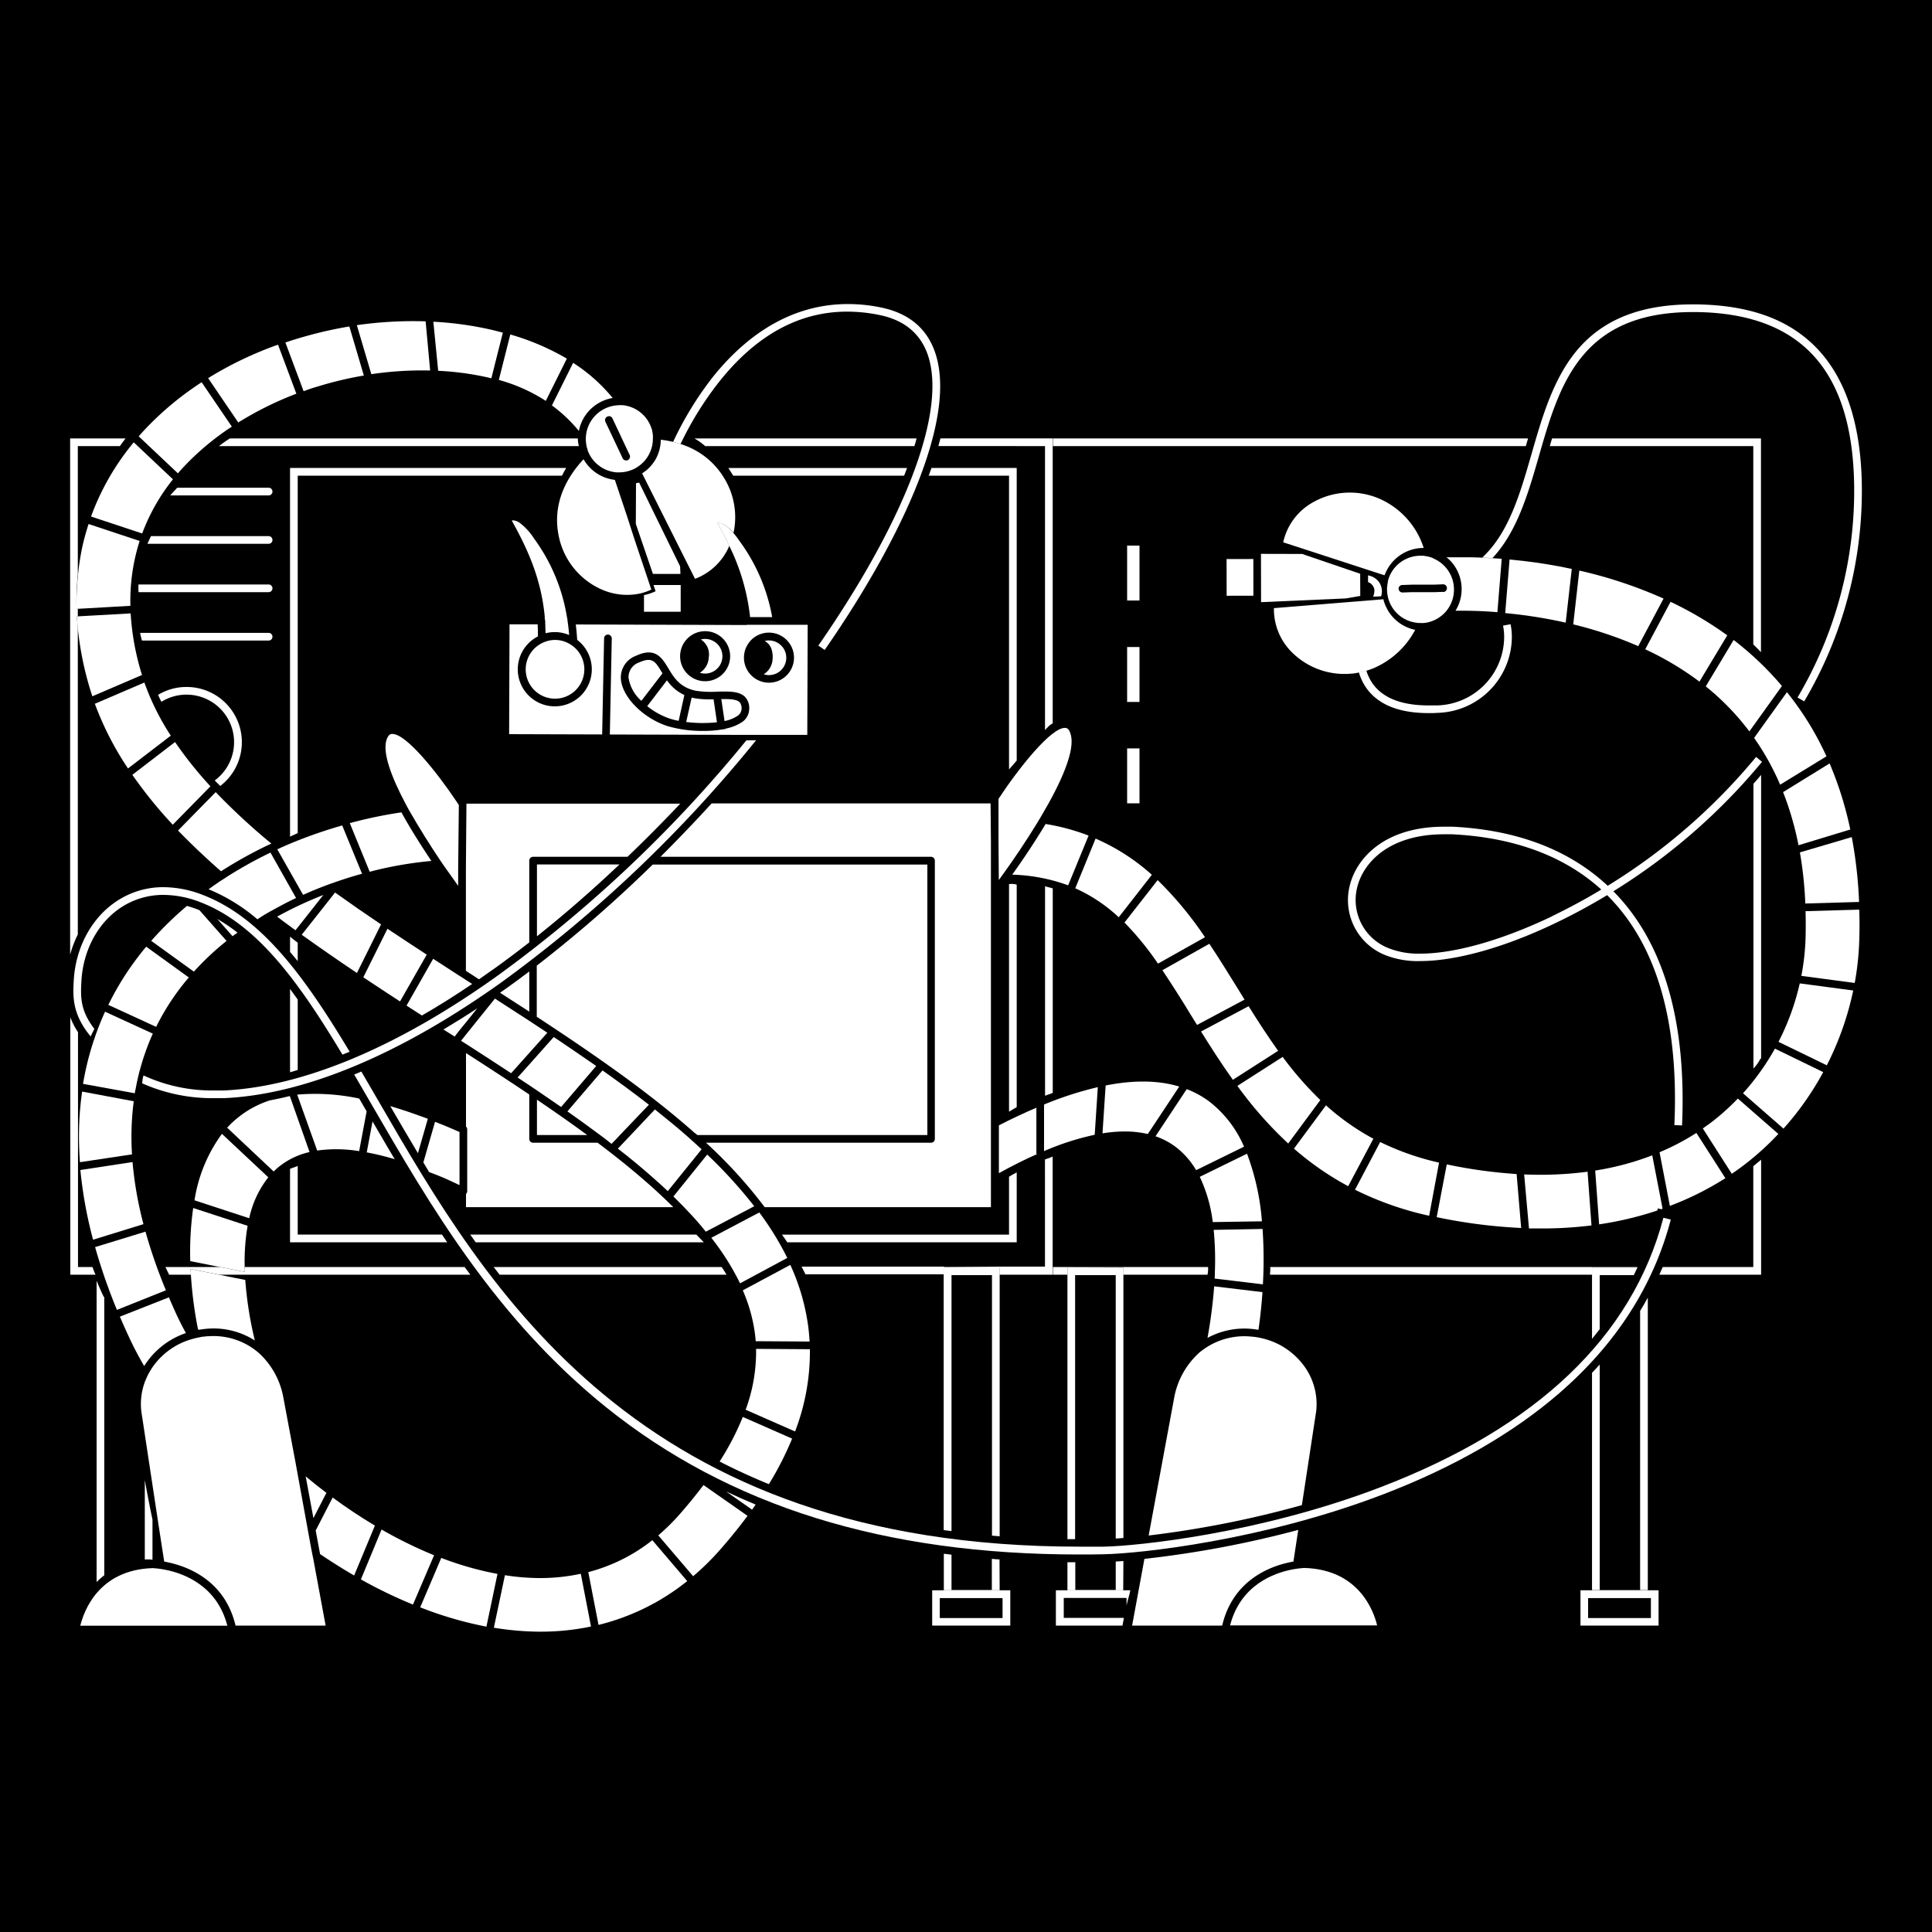 <svg xmlns="http://www.w3.org/2000/svg" viewBox="0 0 400 400"><defs><style>.cls-1{fill:none;}.cls-2{fill:#fff;}</style></defs><title>Circuit3dGrowwwKit</title><g id="Layer_2" data-name="Layer 2"><rect width="400" height="400"/></g><g id="Layer_1" data-name="Layer 1"><path class="cls-1" d="M299,172.71c-11.4,0-16.82,5.91-18,11.17a10.71,10.71,0,0,0,6.7,12.47,16.8,16.8,0,0,0,6.42,1.07c7,0,16.77-2.71,27.25-7.72,3.47-1.66,6.89-3.5,10.22-5.51-8.84-8.06-20.3-10.92-30.88-11.44C300.08,172.72,299.51,172.71,299,172.71Zm21.67,15.56c-10,4.8-19.72,7.56-26.56,7.56a15.27,15.27,0,0,1-5.81-1,9.17,9.17,0,0,1-5.76-10.65,11.48,11.48,0,0,1,4.56-6.62c3-2.17,7.08-3.31,11.9-3.31.53,0,1.07,0,1.62,0,11.57.57,21.06,3.8,28.24,9.61C326.13,185.5,323.38,187,320.63,188.27Z"/><path class="cls-2" d="M154.63,129.4h-.8l-34.62-.11c.12,1,.22,2.08.29,3.19a7.66,7.66,0,0,1-5.31,13.73,7.41,7.41,0,0,1-2.15-.51,7.66,7.66,0,0,1-.67-13.94c0-.85,0-1.68-.07-2.5h-5.81L105.41,152l19.26.06.4-19.9a.79.79,0,0,1,.81-.78.81.81,0,0,1,.78.81l-.4,19.88,27.07.08h6.16l7.65,0,.08-22.8H154.63Zm-13.8,6a5.18,5.18,0,1,1,4.69,5.62A5.18,5.18,0,0,1,140.83,135.41ZM155.1,147a3.35,3.35,0,0,1-1.64,2.61,9.3,9.3,0,0,1-3.22,1.24v.07l-1.57.23v0a23.78,23.78,0,0,1-3.07.18,25.67,25.67,0,0,1-7.4-1c-5.1-1.66-9.43-6.07-9.66-9.83a4.79,4.79,0,0,1,3.12-4.72c4-1.88,5.39.39,6.71,2.58,1.13,1.9,2.41,4,5.73,4.66a21.39,21.39,0,0,0,4.41.18c2.46-.06,4.58-.12,5.78,1.13A3.4,3.4,0,0,1,155.1,147Zm4.57-16a4.49,4.49,0,0,1,.64.1,4.58,4.58,0,0,1,.82.25,5.52,5.52,0,0,1,.84.43,5.18,5.18,0,1,1-7.92,3.91,3.47,3.47,0,0,1,.06-.45,5,5,0,0,1,.59-1.63,5.41,5.41,0,0,1,.81-1.09A5.17,5.17,0,0,1,159.67,131Z"/><path class="cls-1" d="M145.52,141a5.18,5.18,0,1,0-4.69-5.62A5.19,5.19,0,0,0,145.52,141Zm-.42-8.63a3.47,3.47,0,0,1,1.21-.1,3.58,3.58,0,1,1-.65,7.14,3.2,3.2,0,0,1-.76-.15,3.93,3.93,0,0,0,1.84-3.19A3.64,3.64,0,0,0,145.1,132.4Z"/><path class="cls-2" d="M144.9,139.29a3.2,3.2,0,0,0,.76.15,3.58,3.58,0,1,0,.65-7.14,3.47,3.47,0,0,0-1.21.1,3.64,3.64,0,0,1,1.64,3.7A3.93,3.93,0,0,1,144.9,139.29Z"/><path class="cls-1" d="M222.63,264v54.7h1c1.66,0,3.28,0,5-.05.65,0,1.47-.05,2.44-.11V264Z"/><path class="cls-1" d="M69.37,218.94c-2.58-4.29-5.13-8.32-7.73-12v14.59C64.17,220.81,66.74,220,69.37,218.94Z"/><path class="cls-1" d="M218,263.91h-11v54.14c4.53.35,9.22.56,14.1.62V263.91Z"/><path class="cls-1" d="M154.11,135.27a3.47,3.47,0,0,0-.06.45,5.18,5.18,0,1,0,7.92-3.91,5.52,5.52,0,0,0-.84-.43,4.58,4.58,0,0,0-.82-.25,4.49,4.49,0,0,0-.64-.1,5.17,5.17,0,0,0-4.16,1.52,5.41,5.41,0,0,0-.81,1.09A5,5,0,0,0,154.11,135.27Zm5.73-.45a3,3,0,0,0-1.52-2.11,3.43,3.43,0,0,1,1.2-.1,3.94,3.94,0,0,1,.93.21,3.6,3.6,0,0,1,.82.44,4.08,4.08,0,0,1,.84.82,3.59,3.59,0,0,1-3.23,5.68,3.8,3.8,0,0,1-.76-.16,3.9,3.9,0,0,0,1.84-3.19A4.88,4.88,0,0,0,159.84,134.82Z"/><path class="cls-1" d="M298.68,121l-1.57.06-.79,0-.81,0-.89,0-.83,0-.82,0-.43,0-2.21.08h-.07a.8.8,0,0,0-.67.62.65.65,0,0,0,0,.2v0a.8.8,0,0,0,.79.73h.07l1.88-.07,1.18,0,.83,0h.29l.54,0,.86,0,.3,0,.51,0h.29l1.63-.06a.8.8,0,1,0-.06-1.59Z"/><path class="cls-1" d="M125.76,86.27a.81.81,0,0,0-.39,1.06l2.89,6.12.34.72.34.72v0a.8.8,0,0,0,.72.46l.16,0,.18-.06a.77.77,0,0,0,.42-.5.75.75,0,0,0,0-.53,0,0,0,0,0,0,0l-.33-.69-.34-.72-1.07-2.27-.34-.74-1.5-3.17A.78.78,0,0,0,125.76,86.27Z"/><path class="cls-1" d="M299,174.3c-4.82,0-8.93,1.14-11.9,3.31a11.48,11.48,0,0,0-4.56,6.62,9.17,9.17,0,0,0,5.76,10.65,15.27,15.27,0,0,0,5.81,1c6.84,0,16.52-2.76,26.56-7.56,2.75-1.32,5.5-2.77,8.19-4.32-7.18-5.81-16.67-9-28.24-9.61C300,174.31,299.49,174.3,299,174.3Z"/><rect class="cls-1" x="194.59" y="330.84" width="12.99" height="4.13"/><path class="cls-1" d="M331.2,275.2A66.53,66.53,0,0,0,338.26,264H331.2Z"/><rect class="cls-1" x="328.81" y="330.84" width="12.99" height="4.13"/><path class="cls-1" d="M109.58,178.18v16.93l1.59-1.26V179h17.08l1.67-1.59H110.37A.79.79,0,0,0,109.58,178.18Z"/><path class="cls-1" d="M197,264v53c2.73.35,5.52.66,8.38.9V264Z"/><path class="cls-1" d="M205.35,329.18v-6.44q-4.26-.35-8.38-.86v7.3Z"/><path class="cls-1" d="M231,329.18V323.3c-.92.05-1.71.09-2.34.1-1.74,0-3.49.06-5.2.06h-.83v5.73Z"/><path class="cls-1" d="M339.57,329.18V271.39a74,74,0,0,1-8.37,11.13v46.66Z"/><rect class="cls-2" x="253.95" y="115.75" width="5.54" height="7.6" transform="translate(-0.16 0.35) rotate(-0.08)"/><path class="cls-2" d="M297.49,146.05c-.58,0-1.15,0-1.7,0-5.56,0-9.44-1.51-11.57-4.48a9.72,9.72,0,0,1-1.34-2.75c-.49.14-1,.26-1.54.37a10.87,10.87,0,0,0,1.58,3.3c2.45,3.42,6.77,5.15,12.87,5.15.58,0,1.18,0,1.78-.05A15.81,15.81,0,0,0,313,132.45a13.48,13.48,0,0,0-.25-3.21l-1.56.29a11.93,11.93,0,0,1,.22,2.83A14.25,14.25,0,0,1,297.49,146.05Z"/><path class="cls-2" d="M285.94,123.46a3.31,3.31,0,0,0-.62-3.19,3.74,3.74,0,0,0-2.08-1.15v1.4a1.85,1.85,0,0,1,.78.5c.62.71.68,1.29.29,2.52Z"/><path class="cls-2" d="M217.84,183.87l.11,0h0Z"/><path class="cls-2" d="M216.37,183.47l.47.13-.48-.13v43.37l.47-.18-.46.17Z"/><path class="cls-2" d="M221,263.91v-1.52h11.55v1.52H250a5.94,5.94,0,0,0,.12-1.59H218v1.59Z"/><path class="cls-2" d="M216.37,240.14l.71-.27-.72.27v22.18h0Z"/><path class="cls-2" d="M315.9,92.36c.16-.53.31-1.06.47-1.59H218v1.59Z"/><path class="cls-2" d="M320.87,92.36H363v41.06c.56.51,1.08,1.09,1.59,1.61V90.77H321.34C321.18,91.3,321,91.83,320.87,92.36Z"/><polygon class="cls-2" points="216.36 92.36 216.36 151.16 216.37 151.15 216.37 92.36 216.36 92.36"/><path class="cls-2" d="M364.36,219.41a.86.86,0,0,1,.26-.3V160.44q-.78.93-1.59,1.83v58.94A7.63,7.63,0,0,0,364.36,219.41Z"/><path class="cls-2" d="M339,262.39l0-.07H263c0,.53,0,1.06-.07,1.59h66.73v-1.52Z"/><path class="cls-2" d="M363,241.45v20.87H344.25c-.22.53-.46,1.06-.7,1.59h21.07v-23.8l-.1.08C364,240.6,363.53,241,363,241.45Z"/><path class="cls-2" d="M217.68,183.82l-.09,0-.75-.19-.47-.13v43.36l.46-.17.33-.12.54-.2.26-.09V183.92h0l-.11,0Z"/><path class="cls-2" d="M96.19,262.32H50.66l0,1-5.16-1H34.24l.78,1.59h4.5l-.06-1.18,5.92,1.18h52Z"/><path class="cls-2" d="M150.41,263.91c-.31-.54-.63-1.07-1-1.59h-47.2l1.22,1.59Z"/><path class="cls-2" d="M19.15,262.32h-3V213.71a15.9,15.9,0,0,1-1.59-3.08v53.28h5.22C19.53,263.38,19.33,262.85,19.15,262.32Z"/><path class="cls-2" d="M16.11,130.06c-.08-.81-.15-1.62-.19-2.42h.19V126h-.26a55.23,55.23,0,0,1,.26-7.07V92.36h8.71c.38-.53.77-1.06,1.18-1.59H14.52V197.64a23.37,23.37,0,0,1,1.59-4.16Z"/><path class="cls-2" d="M206.94,262.39v1.52h11V239.48l-.08,0-.71.31-.09,0-.71.27v22.18H166a.49.49,0,0,1,0,.11c.27.48.53,1,.76,1.48h28.71v-1.52Z"/><path class="cls-2" d="M47.6,90.77a25.48,25.48,0,0,0-2.26,1.59h74.51a7.52,7.52,0,0,1-.22-1.59Z"/><path class="cls-2" d="M216.36,92.36h0v58.79l.18-.19.08-.09.11-.12.1-.09.09-.1.1-.1.1-.1.1-.09.1-.09.11-.08.1-.08.11-.07.1-.07.11-.06.1-.06v-59H194.71c-.13.53-.28,1.06-.43,1.59Z"/><path class="cls-2" d="M189.77,90.77h-46A13.31,13.31,0,0,1,146,92.36h43.32Q189.56,91.57,189.77,90.77Z"/><path class="cls-2" d="M341.16,268.66c-.51.92-1,1.83-1.59,2.73v57.79H331.2V282.52c-.52.58-1.05,1.14-1.59,1.7v45h11.55Z"/><path class="cls-2" d="M331.2,275.2V264h7.06c.26-.53.51-1.06.76-1.59h-9.41v14.79Q330.42,276.2,331.2,275.2Z"/><path class="cls-2" d="M329.61,329.25h-2.39v7.31h16.17v-7.31H329.61ZM341.8,335h-13v-4.13h13Z"/><path class="cls-2" d="M232.59,323.19l-1.59.11v5.88h-8.37v-5.73H221v5.81h11.55Z"/><path class="cls-2" d="M221,262.39v56.28h1.59V264H231v54.54l1.59-.11v-56Z"/><path class="cls-2" d="M221,329.25h-2.39v7.31H232.4c.09-.53.19-1.06.29-1.59H220.24v-4.13h13v1.56l.08-.35c.19-.93.54-1.85.7-2.8H221Z"/><path class="cls-2" d="M20,327.55a14,14,0,0,1,1.59-1.4V268.58a.9.9,0,0,1-.21-.29c-.48-1-.95-2.06-1.38-3.13Z"/><path class="cls-2" d="M31.57,314.61c-.58-2.7-1.09-5.43-1.59-8.16v16.43a7.06,7.06,0,0,1,1.59.05Z"/><path class="cls-2" d="M206.94,322.86c-.53,0-1.07-.07-1.59-.12v6.44H197v-7.3l-1.59-.2v7.57h11.56Z"/><path class="cls-2" d="M197,317V264h8.38v53.94l1.59.13V262.39H195.38V316.8Z"/><path class="cls-2" d="M195.38,329.25H193v7.31h16.17v-7.31H195.38ZM207.57,335h-13v-4.13h13Z"/><path class="cls-2" d="M44.47,161.59c.37.39.75.76,1.13,1.14a11.43,11.43,0,0,0-7-20.5,11.31,11.31,0,0,0-5.87,1.63q.31.73.69,1.44a9.76,9.76,0,0,1,5.18-1.48,9.84,9.84,0,0,1,5.85,17.77Z"/><path class="cls-2" d="M35.25,102.57H55.62a.79.79,0,0,0,.79-.79.79.79,0,0,0-.79-.8H36.69C36.21,101.52,35.73,102,35.25,102.57Z"/><path class="cls-2" d="M30.52,112.59h25.1a.79.79,0,0,0,.79-.8.79.79,0,0,0-.79-.79H31.26C31,111.53,30.76,112.06,30.52,112.59Z"/><path class="cls-2" d="M28.69,122.6H55.62a.79.79,0,0,0,.79-.79.79.79,0,0,0-.79-.8H28.67A14.06,14.06,0,0,0,28.69,122.6Z"/><path class="cls-2" d="M55.62,132.62a.79.79,0,0,0,.79-.8.79.79,0,0,0-.79-.79H29q.16.79.39,1.59Z"/><path class="cls-2" d="M210.5,242.73c-.54.27-1.07.58-1.59.89v12h-47L163,257.2H210.5Z"/><path class="cls-2" d="M117.22,96.89H60.05v76.32l1.59-.73v-74h54.71Q116.76,97.67,117.22,96.89Z"/><path class="cls-2" d="M151.82,98.48h35.37c.21-.53.42-1.06.61-1.58h-37c.37.54.68,1.11,1,1.57Z"/><path class="cls-2" d="M192.28,98.48h16.63V159.3c.53-.6,1.07-1.21,1.59-1.83V96.89H192.85Q192.58,97.69,192.28,98.48Z"/><path class="cls-2" d="M210.5,183.16a3.47,3.47,0,0,0-1.59-.11v47.11l1.17-.7.42-.24Z"/><path class="cls-2" d="M145.71,257.2l-1.54-1.59H97.36l1.12,1.59Z"/><path class="cls-2" d="M61.64,241.41c-.53.2-1.06.38-1.59.57V257.2H92.59c-.36-.53-.73-1.06-1.08-1.59H61.64Z"/><path class="cls-2" d="M61.64,221.53V206.94c-.53-.75-1.06-1.48-1.59-2.2V222C60.58,221.83,61.11,221.69,61.64,221.53Z"/><path class="cls-2" d="M60.05,197.08c.53.62,1.06,1.26,1.59,1.91v-3.81c-.54-.4-1.08-.82-1.59-1.26Z"/><rect class="cls-2" x="233.36" y="154.95" width="2.56" height="11.37"/><rect class="cls-2" x="233.36" y="112.96" width="2.56" height="11.37"/><rect class="cls-2" x="233.36" y="133.96" width="2.56" height="11.37"/><polygon class="cls-2" points="175.55 62.15 175.55 62.15 175.55 62.95 175.55 62.15"/><path class="cls-2" d="M148.85,79.1c7.68-9.7,16.59-14.58,26.54-14.58a33.15,33.15,0,0,1,6.83.73c4.79,1,8,3.55,9.63,7.57,4.51,11.33-3.87,34.07-22.42,60.84l1.31.91c8.95-12.91,15.78-25.32,19.78-35.89,4.31-11.41,5.25-20.31,2.81-26.45-1.81-4.54-5.44-7.41-10.79-8.54a33.78,33.78,0,0,0-7-.74c-10.46,0-20,5.15-28,15.16a69.76,69.76,0,0,0-8.18,13.38c.51.12,1,.27,1.54.44A68.17,68.17,0,0,1,148.85,79.1Z"/><path class="cls-2" d="M363.58,156.72a124.27,124.27,0,0,1-30.72,26.67c-8-7.46-18.77-11.57-32.12-12.23-.61,0-1.21,0-1.79,0-12.33,0-18.23,6.57-19.55,12.41A12.26,12.26,0,0,0,287,197.82a18.36,18.36,0,0,0,7,1.16c7.33,0,17.34-2.74,28-7.85,3.65-1.74,7.24-3.68,10.74-5.8,9,8.94,15,23.71,13.92,47.61l1.59.07c.93-21.23-3.65-37.33-13.61-47.85l-.61-.63a125.85,125.85,0,0,0,30.78-26.8Zm-42.26,33c-10.48,5-20.23,7.72-27.25,7.72a16.8,16.8,0,0,1-6.42-1.07,10.71,10.71,0,0,1-6.7-12.47c1.19-5.26,6.61-11.17,18-11.17.55,0,1.12,0,1.7,0,10.58.52,22,3.38,30.88,11.44C328.21,186.2,324.79,188,321.32,189.7Z"/><path class="cls-2" d="M306.86,115.46c.69,0,1.4.06,2.12.11,5.13-5.48,7.42-13.44,9.65-21.18,4.21-14.64,8.56-29.78,31.82-29.78h.92c21.47.35,32.11,12,32.51,35.71a84,84,0,0,1-11.72,44.09l1.38.8a85.66,85.66,0,0,0,11.93-44.92c-.24-14.18-4.24-24.45-11.87-30.52-5.5-4.39-12.77-6.59-22.21-6.75h-.95c-10.81,0-18.69,3.16-24.05,9.64-4.85,5.87-7.11,13.71-9.29,21.29C314.68,102.34,312.38,110.33,306.86,115.46Z"/><polygon class="cls-2" points="261.09 124.67 278.61 123.9 281.63 123.38 281.61 118.79 269.59 114.69 261.07 114.67 261.09 124.67"/><path class="cls-2" d="M135.3,121.12l.43,1.29a11.31,11.31,0,0,1-2.4.81v3.44h7.6v-5.54Z"/><polygon class="cls-2" points="132.33 99.92 131.68 100.04 131.64 108.47 135.18 118.82 140.88 118.83 140.81 117.26 132.33 99.92"/><path class="cls-2" d="M134.33,245.18c-3.29-2.91-6.84-5.76-10.6-8.59H110.37a.79.79,0,0,1-.79-.79v-9.19c-4.24-2.85-8.62-5.7-13.1-8.58v15.21a.81.81,0,0,1,.25.56v12.83a.81.81,0,0,1-.25.57v2.73h42.91Q137.05,247.58,134.33,245.18Z"/><path class="cls-2" d="M99.19,202.75c1-.71,2-1.42,3.08-2.16q3.63-2.61,7.31-5.48V178.18a.79.79,0,0,1,.79-.79h19.55q5.55-5.32,10.92-11H96.57a.52.52,0,0,1,0,.11l-.11,13.31V201L99,202.65Z"/><path class="cls-2" d="M136.75,177.39h56a.79.79,0,0,1,.8.79V235.8a.79.79,0,0,1-.8.79H146.17a98.3,98.3,0,0,1,12.15,13.34h46.84V174.25l-.07-7.91H147.34Q142.15,172,136.75,177.39Z"/><path class="cls-2" d="M109.58,209.45v-8.32c-1.52,1.14-3,2.26-4.53,3.34l-1.52,1.07Z"/><path class="cls-2" d="M111.17,193.85c5.72-4.55,11.45-9.54,17.08-14.87H111.17Z"/><path class="cls-2" d="M144.42,235H192V179H135.13a273.74,273.74,0,0,1-24,20.93v10.58c11.77,7.72,23.24,15.66,32.63,24Z"/><path class="cls-2" d="M111.17,227.68V235h10.41C118.25,232.55,114.77,230.12,111.17,227.68Z"/><path class="cls-2" d="M74.37,227.44a43.93,43.93,0,0,0-12.84-.81l4.14,11.58a29,29,0,0,1,8.69.12l1.55-8.24c-.09-.16-.18-.32-.28-.47Z"/><path class="cls-2" d="M75.93,238.59A55.34,55.34,0,0,1,81.72,240c-1.57-2.63-3.09-5.25-4.59-7.82Z"/><path class="cls-2" d="M88.58,231.63c-2.7-1-5.3-1.9-7.78-2.62,1.84,3.17,3.74,6.43,5.73,9.75Z"/><path class="cls-2" d="M57.53,241.74a15.6,15.6,0,0,1,6.56-3.22L60,226.92c-1.4.35-2.79.65-4.16.91a20.58,20.58,0,0,0-6.69,3.65,18.45,18.45,0,0,0-2.12,2l9.64,9.07A11.94,11.94,0,0,1,57.53,241.74Z"/><path class="cls-2" d="M39.52,263.91A85,85,0,0,0,41,275.25l.23.06c.35-.05.7-.11,1.06-.15a15.9,15.9,0,0,1,10.47,2.37A77.23,77.23,0,0,1,50.78,265l-5.4-1.08-5.92-1.18Z"/><path class="cls-2" d="M40.27,248.51l11.33,3.71a20.55,20.55,0,0,1,3.95-8.47l-9.6-9A31.28,31.28,0,0,0,40.27,248.51Z"/><path class="cls-2" d="M50.66,262.32a43.53,43.53,0,0,1,.61-8.53L40,250.1a65,65,0,0,0-.61,11l6.13,1.22,5.16,1Z"/><path class="cls-2" d="M94.89,245.25l.25.11v-11l-.25-.1q-2.46-1.09-4.82-2l-2.42,8.41c.39.65.79,1.31,1.2,2C90.79,243.36,92.81,244.25,94.89,245.25Z"/><path class="cls-2" d="M29.44,110.45a40.24,40.24,0,0,1,6.37-11.21l-8.12-7.66a51.77,51.77,0,0,0-8.84,15.36Z"/><path class="cls-2" d="M38.07,96.62A54.81,54.81,0,0,1,48,88.33l-6.25-9.19A63.89,63.89,0,0,0,29.92,89c-.41.44-.81.89-1.2,1.34L36.83,98C37.23,97.54,37.64,97.08,38.07,96.62Z"/><path class="cls-2" d="M67.58,309.08q-2.17-1.63-4.29-3.41l1.6,8.64Z"/><path class="cls-2" d="M99.25,77.78c.79.15,1.62.33,2.48.54l2.38-9.45c-.75-.2-1.52-.39-2.3-.58a70,70,0,0,0-12.09-1.68l1,10.16A59.88,59.88,0,0,1,99.25,77.78Z"/><path class="cls-2" d="M119.85,89.23a8.56,8.56,0,0,1,6-6.6,9.69,9.69,0,0,1,1-.23,35.23,35.23,0,0,0-8.19-7.28l-4.39,8.82A30.1,30.1,0,0,1,119.85,89.23Z"/><path class="cls-2" d="M113,83l4.36-8.75a51.08,51.08,0,0,0-11.71-5l-2.37,9.41A34.8,34.8,0,0,1,113,83Z"/><path class="cls-2" d="M164,297.85l-10.21-4.49a55.58,55.58,0,0,1-4.8,9.23q4.88,2.51,10.2,4.69A65.65,65.65,0,0,0,164,297.85Z"/><path class="cls-2" d="M155.71,312.56l.74-1.05c-2.07-.86-4.12-1.77-6.13-2.72Z"/><path class="cls-2" d="M61.36,81.51l-3.8-10.15a75.47,75.47,0,0,0-14.47,6.93l6.24,9.18A69.83,69.83,0,0,1,61.36,81.51Z"/><path class="cls-2" d="M156.46,277.68l11.16.07c-.07-1.19-.18-2.38-.35-3.57a44.74,44.74,0,0,0-3.64-12.3l-9.84,5.27a33.43,33.43,0,0,1,2.46,8.59C156.34,276.38,156.41,277,156.46,277.68Z"/><path class="cls-2" d="M140.8,313.42a44.06,44.06,0,0,1-4.51,4.46l7.22,8.46a54.09,54.09,0,0,0,5.66-5.58q3.06-3.5,5.6-6.92l-9.12-6.38C144.18,309.42,142.56,311.4,140.8,313.42Z"/><path class="cls-2" d="M167.68,279.34l-11.14-.07a34.73,34.73,0,0,1-2.16,12.6l10.23,4.5A45.94,45.94,0,0,0,167.68,279.34Z"/><path class="cls-2" d="M89.06,76.71l-.94-10.18a82.4,82.4,0,0,0-14.24.79l3,10.15A71.47,71.47,0,0,1,89.06,76.71Z"/><path class="cls-2" d="M121.8,325.49l2.12,10.93a47.41,47.41,0,0,0,18.36-9.07l-7.22-8.47A36,36,0,0,1,121.8,325.49Z"/><path class="cls-2" d="M65.85,80a74.57,74.57,0,0,1,9.48-2.25l-3-10.16a83.54,83.54,0,0,0-8.95,2q-2.18.6-4.29,1.32L62.86,81C63.85,80.62,64.84,80.28,65.85,80Z"/><path class="cls-2" d="M111.91,326.72h-.27a47.11,47.11,0,0,1-7.1-.59L102.25,337a60.27,60.27,0,0,0,9.33.82h.33a50.54,50.54,0,0,0,10.45-1.07l-2.11-10.92A39.78,39.78,0,0,1,111.91,326.72Z"/><path class="cls-2" d="M68.87,310.05l-3.51,6.82.91,4.89q3.23,2.19,6.5,4.11l.55.32,4.3-10.33C74.67,314.11,71.75,312.16,68.87,310.05Z"/><path class="cls-2" d="M79,316.67,74.72,327a97.42,97.42,0,0,0,10.78,5.21L89.87,322A90.35,90.35,0,0,1,79,316.67Z"/><path class="cls-2" d="M91.36,322.55,87,332.78a77.51,77.51,0,0,0,13.71,4L103,325.86A66.32,66.32,0,0,1,91.36,322.55Z"/><path class="cls-2" d="M88.35,197.65c-2.73-1.78-5.45-3.57-8.13-5.36l-5,10.05q3.78,2.52,7.6,5Z"/><path class="cls-2" d="M35.77,170.75l7.8-7.95a80.44,80.44,0,0,1-7.33-9.17l-8.84,6.79A92.78,92.78,0,0,0,35.77,170.75Z"/><path class="cls-2" d="M78.89,191.39q-4.86-3.27-9.52-6.6l-6.9,8.74q5.58,4,11.43,7.92Z"/><path class="cls-2" d="M45.76,180.39a88.18,88.18,0,0,1,10.42-5.74A132.49,132.49,0,0,1,44.66,164l-7.8,7.95C39.63,174.81,42.61,177.63,45.76,180.39Z"/><path class="cls-2" d="M26.5,159.1l8.86-6.79a52,52,0,0,1-5.47-11l-10.25,4.4A63.55,63.55,0,0,0,26.5,159.1Z"/><path class="cls-2" d="M16.11,130.06a65.93,65.93,0,0,0,2.69,13.1c.1.33.21.67.32,1l10.28-4.41A53.33,53.33,0,0,1,27.05,127l-10.94.61h-.19C16,128.44,16,129.25,16.11,130.06Z"/><path class="cls-2" d="M15.85,126.05h.26L27,125.43A40.71,40.71,0,0,1,28.91,112l-10.57-3.51c-.45,1.39-.85,2.8-1.19,4.24a51.08,51.08,0,0,0-1,6.3A55.23,55.23,0,0,0,15.85,126.05Z"/><path class="cls-2" d="M57.37,189.78q1.88,1.42,3.81,2.82l5.76-7.3A81.06,81.06,0,0,0,57.37,189.78Z"/><path class="cls-2" d="M97.76,203.72l-1.28-.82-.79-.51-.8-.51-5.21-3.37-5.51,9.69,3.18,2.05C90.77,208.28,94.25,206.1,97.76,203.72Z"/><path class="cls-2" d="M96.48,211.67l2.34-2.92c-2.34,1.55-4.67,3-7,4.39l.31.21,2,1.26.77-1,.8-1Z"/><path class="cls-2" d="M141.63,249.93l.75.8c.26.26.5.53.75.79q1.62,1.75,3,3.49l6.64-3.49,1.51-.79,1.51-.8.37-.19a97.94,97.94,0,0,0-9.74-10.7l-7,8.68C140.17,248.46,140.91,249.2,141.63,249.93Z"/><path class="cls-2" d="M163,260.44a61.74,61.74,0,0,0-5.43-8.92l-.36-.49-.94.49-9,4.75a52.22,52.22,0,0,1,5.95,9.43Z"/><path class="cls-2" d="M110.37,219.5l-.79.89-2.42,2.7,2.42,1.6.79.53.8.54q2.53,1.71,5,3.43l7.27-8.49c-2.88-2-5.82-4-8.79-6l-3.49,3.91Z"/><path class="cls-2" d="M138.26,246.61l7-8.66-1.48-1.36-.89-.79-.17-.16L142,235c-2.05-1.78-4.19-3.54-6.41-5.3l-5,5.3-.76.8-.75.79-1.16,1.22c2.61,2,5.1,4.09,7.46,6.18C136.38,244.87,137.33,245.74,138.26,246.61Z"/><path class="cls-2" d="M96.48,216.13q4.76,3.06,9.34,6.07l3.76-4.2.79-.89.8-.89,2.15-2.4-2.15-1.42-.8-.53-.79-.52-7.11-4.6-6,7.45-.79,1-.23.29.23.14Z"/><path class="cls-2" d="M125.31,235.8l1,.79.31.24.22-.24.76-.79.75-.8,6-6.28c-3.08-2.39-6.3-4.76-9.61-7.1l-7.26,8.48c2.31,1.63,4.57,3.26,6.76,4.9Z"/><path class="cls-2" d="M129.82,106.87l-2.52-7.52a8.57,8.57,0,0,1-6.48-4.27c-3.29,3.52-6.79,9.22-5,16.53A15.42,15.42,0,0,0,124.46,122a13,13,0,0,0,8,.89,12.05,12.05,0,0,0,2.39-.82l-.43-1.29-.53-1.59-2.52-7.51Z"/><path class="cls-2" d="M228.91,224.74l-.65,9.91a29,29,0,0,1,4.61-.39,20.68,20.68,0,0,1,4.77.53l6.51-9.83Q237.69,223,228.91,224.74Z"/><path class="cls-2" d="M214.57,238.89v-9.55c-2.49,1.06-5.08,2.27-7.76,3.65l0,9.9q4.18-2.31,8-4Z"/><path class="cls-2" d="M216.16,238.32a56.43,56.43,0,0,1,10.49-3.38l.64-9.86a72.78,72.78,0,0,0-11.13,3.6Z"/><path class="cls-2" d="M261.27,252.86a50.86,50.86,0,0,0-3.09-14l-9.78,4.79a30.45,30.45,0,0,1,2.69,9.37Z"/><path class="cls-2" d="M261.4,254.44l-10.12.19a63.66,63.66,0,0,1,.24,8.89c0,.4,0,.79-.05,1.19l10,1.2A91.83,91.83,0,0,0,261.4,254.44Z"/><path class="cls-2" d="M247.65,242.27l9.91-4.86a23.46,23.46,0,0,0-7.2-9.36,19.54,19.54,0,0,0-4.66-2.56l-6.46,9.76a15.33,15.33,0,0,1,4.23,2.25A16.83,16.83,0,0,1,247.65,242.27Z"/><path class="cls-2" d="M250,277a16,16,0,0,1,9.55-1.82l1,.14c.24-1.64.6-4.39.83-7.8l-10-1.2A102,102,0,0,1,250,277Z"/><path class="cls-2" d="M132.94,98l.28.56,8.19,16.33,1.6,3.18.89,1.77A12.49,12.49,0,0,0,151,113c-.76-1.58-1.55-3.07-2.33-4.5a2,2,0,0,1-.11-.21,1.18,1.18,0,0,1,.52,0,3.06,3.06,0,0,1,1.27.6,9.82,9.82,0,0,1,1.52,1.43A15.47,15.47,0,0,0,149.94,99a16,16,0,0,0-7.48-6.5c-.5-.21-1-.4-1.5-.56s-1-.32-1.54-.44-1.08-.24-1.61-.32c-.33-.06-.66-.1-1-.14a8.58,8.58,0,0,1-1,3.93,8.84,8.84,0,0,1-1.54,2A8.1,8.1,0,0,1,132.94,98Z"/><path class="cls-2" d="M121.29,91.14a7.91,7.91,0,0,0,.13,1.09c0,.19.09.39.14.58s.06.19.1.29l0,.12a7,7,0,0,0,.29.68,6.85,6.85,0,0,0,1.81,2.31,8.15,8.15,0,0,0,.76.55,7,7,0,0,0,2.17.89,6.45,6.45,0,0,0,.88.14,6,6,0,0,0,.85,0,6.73,6.73,0,0,0,1.34-.17l.41-.11a6.26,6.26,0,0,0,.61-.21,4.69,4.69,0,0,0,.72-.33h0a5.59,5.59,0,0,0,.66-.41,6.94,6.94,0,0,0,2.15-2.38,6.81,6.81,0,0,0,.86-3.31,7.52,7.52,0,0,0,0-.82,7,7,0,0,0-.14-.8c0-.13,0-.25-.09-.38a7,7,0,0,0-4.8-4.75,7.93,7.93,0,0,0-1.1-.22,7,7,0,0,0-1,0,6.86,6.86,0,0,0-1.72.28A7,7,0,0,0,121.29,91.14Zm5.52-4.49,1.5,3.17.34.74,1.07,2.27.34.72.33.69a0,0,0,0,1,0,0,.75.75,0,0,1,0,.53.77.77,0,0,1-.42.5l-.18.06-.16,0a.8.8,0,0,1-.72-.46v0l-.34-.72-.34-.72-2.89-6.12a.81.81,0,0,1,.39-1.06A.78.78,0,0,1,126.81,86.65Z"/><path class="cls-2" d="M35.5,207.11a50.34,50.34,0,0,1,3.59-4.74L30.27,196a61.83,61.83,0,0,0-3.95,5.27,58.72,58.72,0,0,0-3.89,6.78l9.9,4.55A48.86,48.86,0,0,1,35.5,207.11Z"/><path class="cls-2" d="M29.85,282.83A16.35,16.35,0,0,1,38.49,276c-.66-1.2-1.27-2.39-1.82-3.57s-1.16-2.56-1.7-3.83l-10.15,4q.9,2.1,1.89,4.23Q28.09,279.81,29.85,282.83Z"/><path class="cls-2" d="M59.17,175.05l-.82.36-.81.37-.13.06,5.34,9.43,1.62-.71c1-.42,2-.81,3-1.2l.9-.33.91-.32c1.91-.67,3.84-1.28,5.78-1.81l-4.11-10A97,97,0,0,0,59.28,175Z"/><path class="cls-2" d="M72.42,170.42l4.12,10.07a78.29,78.29,0,0,1,12.77-2.24c-2-3-4.26-6.52-6.2-10.06A92.45,92.45,0,0,0,72.42,170.42Z"/><path class="cls-2" d="M34.35,267.14A106.94,106.94,0,0,1,30.12,255L19.69,258.2a117.44,117.44,0,0,0,4.52,13Z"/><path class="cls-2" d="M29.7,253.45a76.46,76.46,0,0,1-2.26-12.86l-10.8,1.65a89.12,89.12,0,0,0,2.63,14.43Z"/><path class="cls-2" d="M17,226a65.61,65.61,0,0,0-.63,7.62q-.08,3.45.18,7L27.33,239a57.42,57.42,0,0,1,.36-11Z"/><path class="cls-2" d="M31.31,194.79l8.83,6.38a56.73,56.73,0,0,1,6.77-6.36l-5.61-6.36-.46-.19c-.72-.27-1.43-.5-2.13-.7A69.4,69.4,0,0,0,31.31,194.79Z"/><path class="cls-2" d="M54.46,189.57l.74-.44.75-.43c1.84-1,3.63-2,5.35-2.77L56,176.52a86.64,86.64,0,0,0-9,5l-.69.45-.7.45c-.82.55-1.63,1.12-2.43,1.69a37.4,37.4,0,0,1,10.11,6.22Z"/><path class="cls-2" d="M49.17,193.09A35.32,35.32,0,0,0,45,190.27l3.14,3.56Z"/><path class="cls-2" d="M91.66,178.89l.54.77c1,1.38,1.86,2.64,2.66,3.74l0-3.65v-.14L95,166.68l-.06-.09,0,0,0,0-.5-.76c-3.92-5.85-10.3-13.87-13.18-13.87l-.18,0c-.17,0-.69.09-1.06,1.23-.88,2.72,1.09,7.84,4,13.32l.4.75.42.75c2,3.48,4.21,7,6.33,10.16Z"/><path class="cls-2" d="M285.4,103.17a15.45,15.45,0,0,0-13.46.77,12.57,12.57,0,0,0-6.27,8.34l2.44.79,4.86,1.58,8.68,2.83,1.59.52,3.42,1.11c0-.09.07-.17.1-.25a8.57,8.57,0,0,1,8-5.41A16.61,16.61,0,0,0,285.4,103.17Z"/><path class="cls-2" d="M284.39,138.34A17.54,17.54,0,0,0,293,130.4a8.51,8.51,0,0,1-4.78-2.81,8.26,8.26,0,0,1-1.19-1.82,7.86,7.86,0,0,1-.62-1.7l-.59.05-1.67.14-.9.07-1.59.13-2.29.18-15.62,1.27v.35a12.58,12.58,0,0,0,4.17,9.21,15.37,15.37,0,0,0,11.82,4c.37,0,.73-.07,1.09-.13l.51-.1c.53-.11,1.05-.23,1.54-.37S283.9,138.54,284.39,138.34Z"/><path class="cls-2" d="M240.66,200.87c2,3,4,6.13,6,9.44l1.17,1.89,9.84-5.24-1.53-2.49c-1.87-3-3.76-6.09-5.76-9.07Z"/><path class="cls-2" d="M362.19,151.43l6.74-9.4a64.42,64.42,0,0,0-10-9.53l-5.77,9.61A52.57,52.57,0,0,1,362.19,151.43Z"/><path class="cls-2" d="M325.72,129.27a81.56,81.56,0,0,1,13.46,4.51l5.24-9.85a93,93,0,0,0-17.44-5.8Z"/><path class="cls-2" d="M351.85,141.13l5.76-9.59a74.52,74.52,0,0,0-11.74-6.94l-5.24,9.83a62.69,62.69,0,0,1,10.92,6.47Z"/><path class="cls-2" d="M239.68,182.22,232.81,191a62.57,62.57,0,0,1,6.94,8.51l9.73-5.47A74.47,74.47,0,0,0,239.68,182.22Z"/><path class="cls-2" d="M383.08,171.74a72.77,72.77,0,0,0-4.28-13.68L369.17,164a63.11,63.11,0,0,1,3.19,11Z"/><path class="cls-2" d="M366.5,158.18c.74,1.39,1.43,2.81,2.06,4.28l9.59-5.87-.18-.39a62.16,62.16,0,0,0-5.74-9.9c-.54-.77-1.11-1.52-1.68-2.26-.19-.25-.38-.5-.58-.74l-6.8,9.48c.75,1.07,1.47,2.17,2.14,3.3C365.72,156.77,366.12,157.47,366.5,158.18Z"/><path class="cls-2" d="M266.71,236.75l6.65-9a70.59,70.59,0,0,1-7.8-8.93l-9.37,6A80.82,80.82,0,0,0,266.71,236.75Z"/><path class="cls-2" d="M343.25,250.18l.67.18.3-.11-2.14-11.05a57.71,57.71,0,0,1-11.81,3.15l.81,11.14a70.92,70.92,0,0,0,12.06-2.87Z"/><path class="cls-2" d="M329.5,253.71l-.81-11.12a75.19,75.19,0,0,1-13.13.56l1,11.19,2.45,0A82.64,82.64,0,0,0,329.5,253.71Z"/><path class="cls-2" d="M280.54,246.32a66.35,66.35,0,0,0,15.35,5.39l2.05-11a55.18,55.18,0,0,1-12.19-4.27Z"/><path class="cls-2" d="M384.9,186.74a92.07,92.07,0,0,0-1.51-13.43l-10.74,3.17a80.31,80.31,0,0,1,1.12,10.58Z"/><path class="cls-2" d="M314,243.07a100.72,100.72,0,0,1-14.46-2L297.45,252a110.4,110.4,0,0,0,17.49,2.24Z"/><path class="cls-2" d="M248.66,213.56c2.07,3.32,4.23,6.69,6.59,10l9.37-6c-2.13-3-4.14-6.07-6.11-9.24Z"/><path class="cls-2" d="M373.82,188.65c.05,1.86.05,3.76,0,5.69a49.46,49.46,0,0,1-.87,7.7L384,203.51a59,59,0,0,0,.94-8.81c.07-2.16.07-4.28,0-6.37Z"/><path class="cls-2" d="M368.22,215.7l10,4.86a62.21,62.21,0,0,0,5.47-15.49l-11.07-1.47A50.81,50.81,0,0,1,368.22,215.7Z"/><path class="cls-2" d="M360.87,226.35l8.38,7.32a61.07,61.07,0,0,0,8.23-11.7l-10-4.86A50.94,50.94,0,0,1,360.87,226.35Z"/><path class="cls-2" d="M354.78,232c-.73.57-1.48,1.11-2.23,1.63l6,9.39q1.68-1.14,3.09-2.25a58.79,58.79,0,0,0,6.55-6l-8.39-7.33A47.86,47.86,0,0,1,354.78,232Z"/><path class="cls-2" d="M267.9,237.81a60.55,60.55,0,0,0,11.23,7.78l5.21-9.83a50.06,50.06,0,0,1-9.81-6.91Z"/><path class="cls-2" d="M222.62,183.91a32.47,32.47,0,0,1,9,6l6.86-8.79-.56-.5a43.18,43.18,0,0,0-11.09-7Z"/><path class="cls-2" d="M304.48,115.38c-1.81,0-3.48,0-5,0a8.68,8.68,0,0,1,1.06,1,8.55,8.55,0,0,1,.81,10.06c2.15,0,5.13,0,8.67.31l.89-11v-.06l-2-.13c-.72,0-1.43-.08-2.12-.11S305.25,115.4,304.48,115.38Z"/><path class="cls-2" d="M209.57,181.09a36.52,36.52,0,0,1,11.58,2.21L225.38,173a44.14,44.14,0,0,0-8.9-2.4C214.06,174.64,211.48,178.41,209.57,181.09Z"/><path class="cls-2" d="M312.54,115.84l-.9,11.09,2.79.3c2.93.36,6.23.89,9.73,1.68l1.26-11.12c-3.46-.74-6.72-1.26-9.65-1.61C314.67,116.05,313.6,115.94,312.54,115.84Z"/><path class="cls-2" d="M296.68,115.54l-.28-.1a6.74,6.74,0,0,0-.88-.24,8.49,8.49,0,0,0-.88-.14h0l-.54,0h-.16a6.91,6.91,0,0,0-2.7.61,7.09,7.09,0,0,0-1.68,1.06,7,7,0,0,0-2,2.88c-.07.2-.13.39-.19.59s0,.12,0,.18a6.69,6.69,0,0,0-.14.78c0,.12,0,.22-.05.34a8.61,8.61,0,0,0,0,.88,5.31,5.31,0,0,0,.09.79,6.76,6.76,0,0,0,.17.78s0,.1.05.16a6.92,6.92,0,0,0,5.7,4.81c.14,0,.28.05.42.06H294a8.7,8.7,0,0,0,.89,0,6.73,6.73,0,0,0,1.26-.27l.27-.09a8,8,0,0,0,.75-.32,6.63,6.63,0,0,0,1.36-.89l.09-.07a6.82,6.82,0,0,0,.76-.76,7,7,0,0,0-2.71-11Zm2.06,7-1.63.06h-.29l-.51,0-.3,0-.86,0-.54,0h-.29l-.83,0-1.18,0-1.88.07h-.07a.8.8,0,0,1-.79-.73v0a.65.65,0,0,1,0-.2.8.8,0,0,1,.67-.62h.07l2.21-.08.43,0,.82,0,.83,0,.89,0,.81,0,.79,0,1.57-.06a.8.8,0,1,1,.06,1.59Z"/><path class="cls-2" d="M220.65,150.71c-2.92-.37-10,8.69-13.92,14.69l0,.09,0,2.86v.8l0,5.09.06,7.63v.34c.08-.12.17-.23.25-.34l.58-.81c2.12-2.93,4.72-6.75,7.13-10.7l.45-.75.44-.74c4-6.75,7.11-13.61,6-16.92C221.33,150.8,220.82,150.74,220.65,150.71Z"/><path class="cls-2" d="M64.62,321.58l-.21-1.1-3-16.45-.23-1.27-.24-1.27L58.6,289a16.42,16.42,0,0,0-4.89-8.77A14.73,14.73,0,0,0,52.12,279a14.31,14.31,0,0,0-8.89-2.35c-.27,0-.55,0-.82.07-.44,0-.87.11-1.3.19l-.23.05c-.27.05-.54.12-.81.19l-.79.23a14.89,14.89,0,0,0-6.8,4.51,14,14,0,0,0-1.7,2.48c-.15.27-.28.55-.41.84s-.26.59-.38.9a13.21,13.21,0,0,0-.74,6h0c0,.17.13.85.29,1.94C31.6,307.65,33,316.94,34,323.31c4.12.73,12.45,3.42,14.77,13.26l18.65,0-2.57-13.9Z"/><path class="cls-2" d="M267.79,323.31c.32-2.09.65-4.31,1-6.56a216,216,0,0,1-31.85,6l-2.55,13.81,18.65,0C255.34,326.73,263.67,324,267.79,323.31Z"/><path class="cls-2" d="M272.51,292.12a13.39,13.39,0,0,0-3.22-10.2,14.93,14.93,0,0,0-7.46-4.71l-.78-.19a15.66,15.66,0,0,0-1.55-.26l-.14,0a14.43,14.43,0,0,0-9.79,2.34c-.33.22-.65.47-1,.72a12.9,12.9,0,0,0-1,.93,16.56,16.56,0,0,0-4.41,8.32l-5.34,28.84a211.19,211.19,0,0,0,31.72-6.29C270.83,303.16,272.05,295.16,272.51,292.12Z"/><path class="cls-2" d="M34.22,325l-.83-.15c-.31-.05-.58-.09-.82-.11-.53-.06-.87-.08-.95-.08-11.3.35-14.29,9.05-15,11.93l17.66,0h1.61l11.18,0C44.94,328.26,38,325.74,34.22,325Z"/><path class="cls-2" d="M270.14,324.63c-.1,0-.44,0-.95.07l-.82.1-.82.14c-3.83.74-10.71,3.22-12.88,11.58l11.2,0h1.59l17.66,0C284.44,333.68,281.45,325,270.14,324.63Z"/><path class="cls-2" d="M357.22,243.93l-6-9.37a49.52,49.52,0,0,1-7.63,4l2.14,11.11A62.69,62.69,0,0,0,357.22,243.93Z"/><path class="cls-2" d="M344.39,252.12c-6.47,24.62-26.18,43.39-58.57,55.79-25.07,9.61-50.35,12.17-57.23,12.31-1.68,0-3.34,0-5,0C131.86,320.27,101,267.06,78.39,228l-3.58-6.15-1.48.62q1.82,3.1,3.68,6.33c12,20.69,25.59,44.14,48.46,62.54,25.51,20.5,57.6,30.51,98,30.5,1.7,0,3.42,0,5.16-.05,7-.14,32.48-2.73,57.76-12.41,14.58-5.59,26.84-12.63,36.43-20.93,11.73-10.15,19.51-22.25,23.1-35.94Z"/><path class="cls-2" d="M42,185.29a22.65,22.65,0,0,0-8.13-1.61,17.34,17.34,0,0,0-9.61,2.83c-5.28,3.44-8.64,9.65-9,16.63-.16,3.18-.34,6.78,3.5,11.44.12-.2.26-.55.34-.7a7.94,7.94,0,0,0,.43-.88c-3-3.88-2.83-6.75-2.68-9.78.33-6.47,3.43-12.22,8.27-15.38a15.89,15.89,0,0,1,8.76-2.56,21.2,21.2,0,0,1,7.55,1.49c11.78,4.49,20.48,16.61,29.47,31.58l1.49-.61C63.17,202.41,54.26,190,42,185.29Z"/><path class="cls-2" d="M154.52,153.29a274.06,274.06,0,0,1-51.33,48.59C82.41,216.78,62.77,225,46.37,225.77c-.66,0-1.3,0-1.94,0a33.84,33.84,0,0,1-14.71-3.11,5.86,5.86,0,0,0-.21.9c0,.24-.06.48-.1.72a35.71,35.71,0,0,0,15,3.08c.67,0,1.34,0,2,0,16.7-.75,36.65-9.11,57.68-24.18a277.38,277.38,0,0,0,52.45-49.92Z"/><path class="cls-2" d="M150.31,108.85a3.06,3.06,0,0,0-1.27-.6,1.18,1.18,0,0,0-.52,0,2,2,0,0,0,.11.21c.78,1.43,1.57,2.92,2.33,4.5a44.34,44.34,0,0,1,4.34,14.8l4.57,0A37.75,37.75,0,0,0,153.1,112a17.79,17.79,0,0,0-1.27-1.67A9.82,9.82,0,0,0,150.31,108.85Z"/><path class="cls-2" d="M158.12,139.6a3.8,3.8,0,0,0,.76.16,3.59,3.59,0,0,0,3.23-5.68,4.08,4.08,0,0,0-.84-.82,3.6,3.6,0,0,0-.82-.44,3.94,3.94,0,0,0-.93-.21,3.43,3.43,0,0,0-1.2.1,3,3,0,0,1,1.52,2.11,4.88,4.88,0,0,1,.12,1.59A3.9,3.9,0,0,1,158.12,139.6Z"/><path class="cls-2" d="M117.5,128.49c0-.27-.08-.53-.13-.8a37.76,37.76,0,0,0-6.82-16.22,12.52,12.52,0,0,0-2.79-3.1,2.77,2.77,0,0,0-1.27-.6,1.07,1.07,0,0,0-.53,0,2.21,2.21,0,0,1,.11.21c2.92,5.3,5.94,11.49,6.71,19.65,0,.26,0,.53.07.79s0,.53.05.8q0,.93.06,1.89a7.61,7.61,0,0,1,4.72.3l.16.06c-.07-.77-.14-1.51-.24-2.24C117.57,129,117.53,128.75,117.5,128.49Z"/><path class="cls-2" d="M113,132.82a7.27,7.27,0,0,0-.81.34,6.71,6.71,0,0,0-.81.49,6,6,0,0,0-2.11,2.69,6.07,6.07,0,1,0,9.83-2.15l-.28-.25a6,6,0,0,0-.82-.58,5.88,5.88,0,0,0-5-.54Z"/><path class="cls-2" d="M29.21,220.65A48.44,48.44,0,0,1,31.64,214l-9.89-4.54c-.37.81-.72,1.63-1.05,2.45-.23.57-.45,1.14-.66,1.72-.08.2-.15.4-.22.6-.34,1-.66,1.93-.95,2.91a60.28,60.28,0,0,0-1.68,7.26l10.73,1.95c0-.31.11-.63.17-.95.1-.53.2-1.07.32-1.6s.24-1.07.37-1.6S29.06,221.18,29.21,220.65Z"/><path class="cls-2" d="M153.52,146.91a2,2,0,0,0-.37-1.51c-.63-.64-2.12-.69-3.81-.66l.67,4.55a7.48,7.48,0,0,0,2.56-1A1.85,1.85,0,0,0,153.52,146.91Z"/><path class="cls-2" d="M138.09,140.85,134,146.2a15.12,15.12,0,0,0,4.7,2.59,14.94,14.94,0,0,0,1.81.45l1.18-5.34A8.91,8.91,0,0,1,138.09,140.85Z"/><path class="cls-2" d="M143.8,144.56l-.6-.14-1.13,5.06a27.7,27.7,0,0,0,6.37.06l-.7-4.76A19.31,19.31,0,0,1,143.8,144.56Z"/><path class="cls-2" d="M137,139.15c-1.29-2.15-1.93-3.24-4.67-2a3.22,3.22,0,0,0-2.2,3.18,8.07,8.07,0,0,0,2.66,4.77l4.38-5.71Z"/></g></svg>